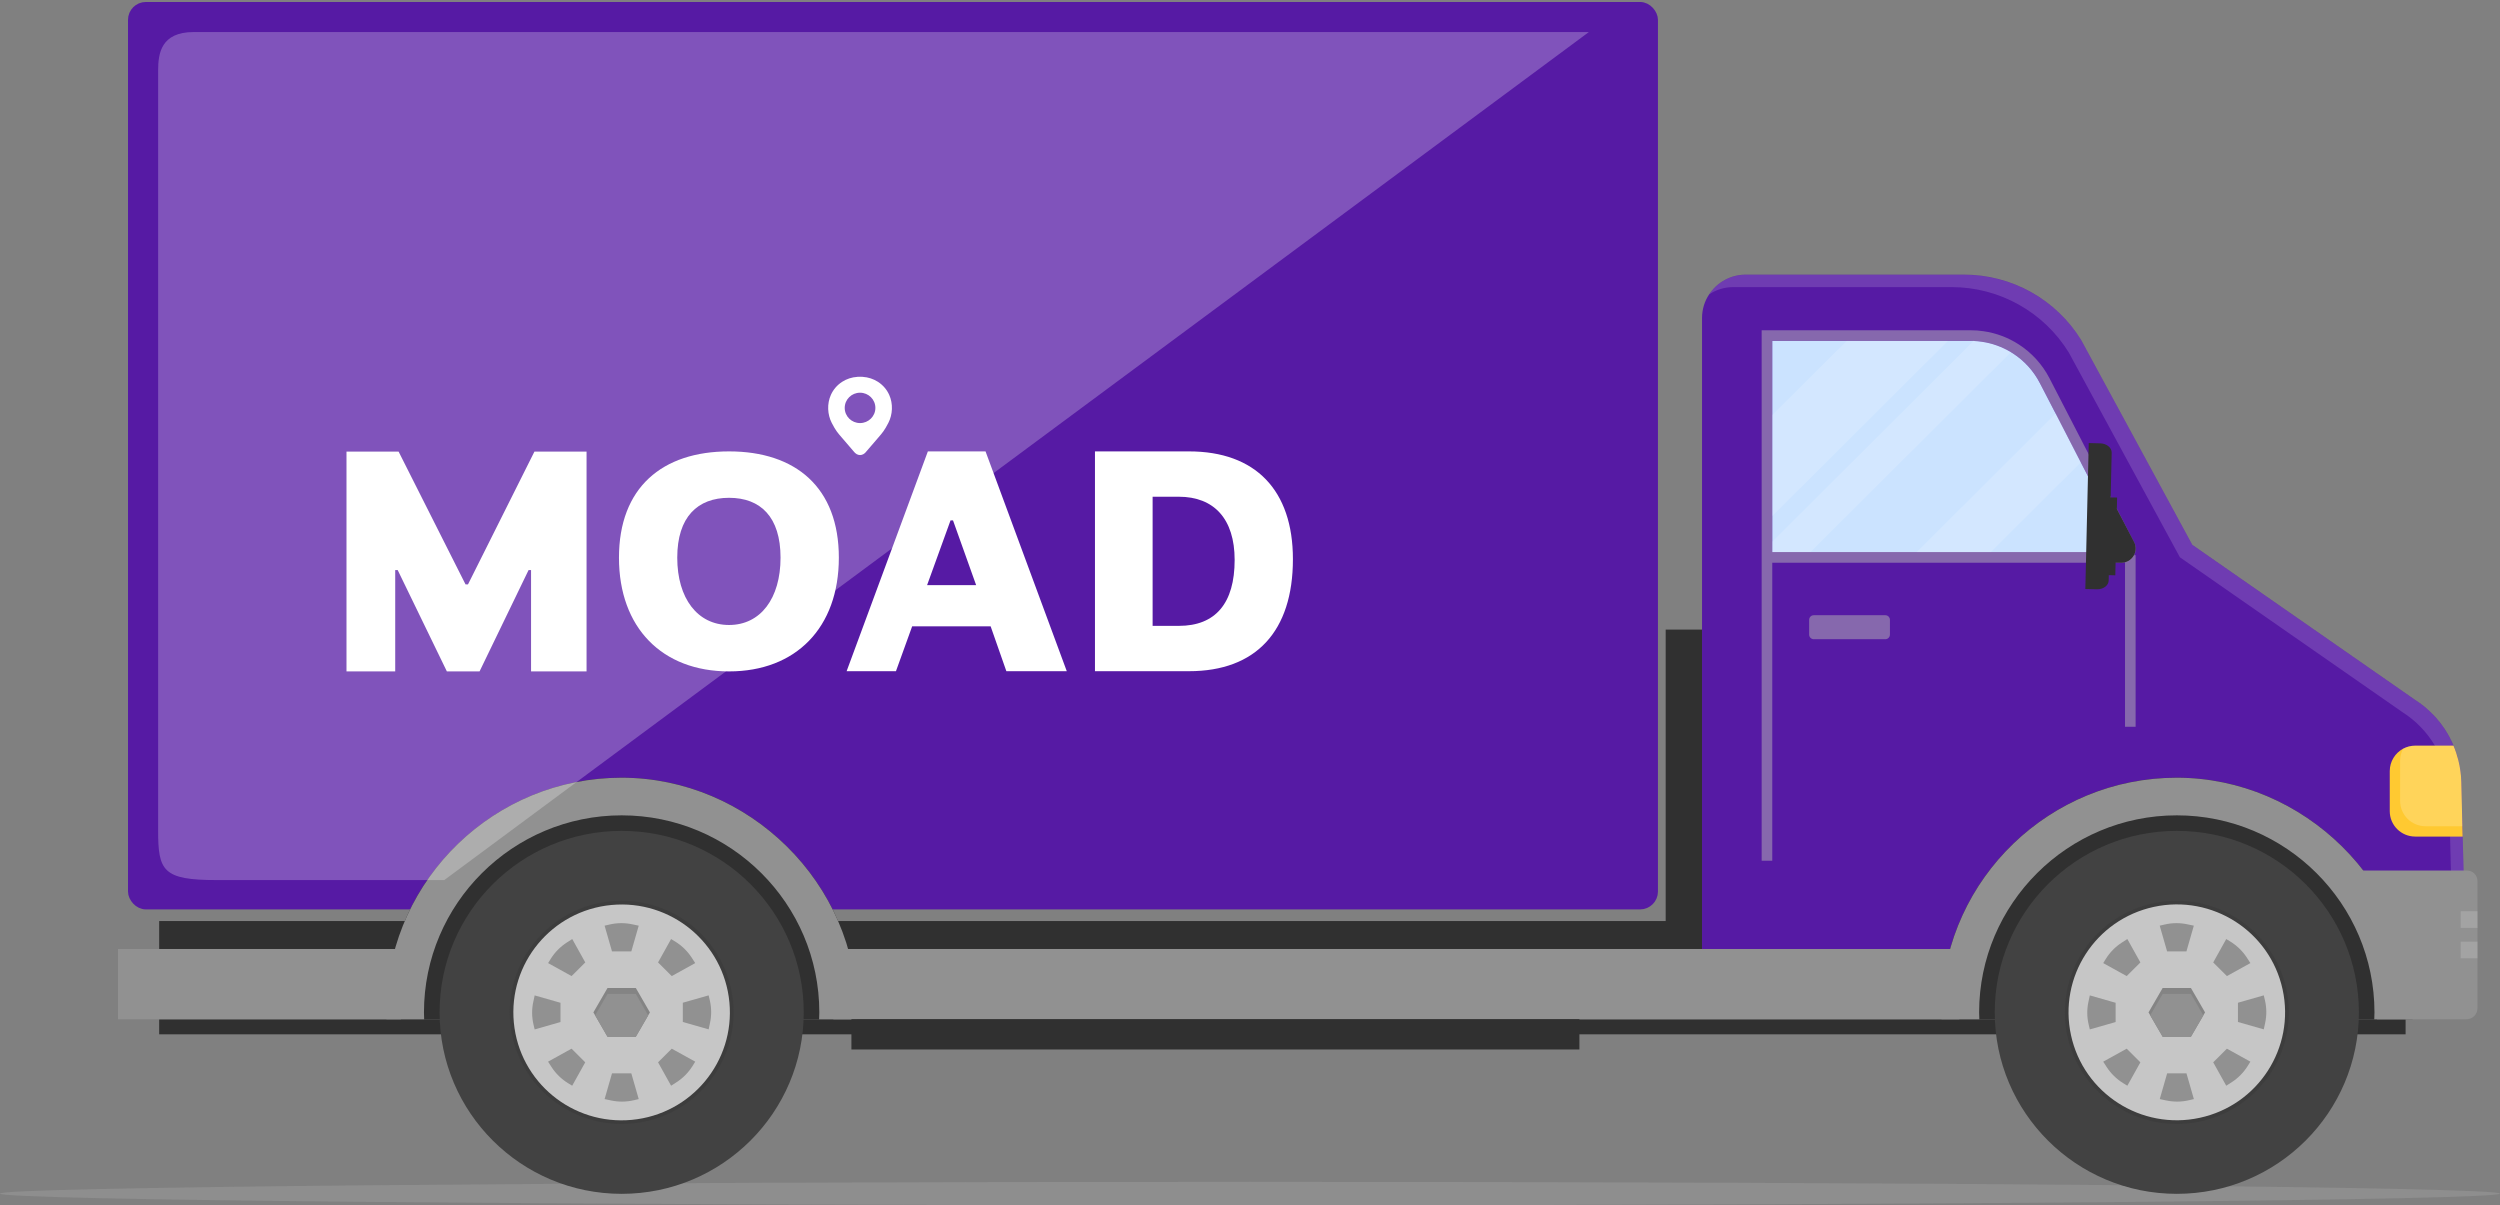 <svg width="280" height="135" viewBox="0 0 280 135" fill="none" xmlns="http://www.w3.org/2000/svg">
<rect x="0" y="0" width="280" height="135" fill="#808080" stroke="none"/>
<g clip-path="url(#clip0_1_8878)">
<rect x="14.837" y="0.721" width="170.353" height="100.632" rx="1.5" fill="#561AA4" stroke="#561AA4"/>
<path d="M38.808 50.579H44.643L52.14 65.452H52.415L59.857 50.579H65.694V75.197H59.478V63.845H59.202L53.71 75.197H50.049L44.54 63.845H44.264V75.197H38.808V50.579Z" fill="white"/>
<path d="M69.325 62.459C69.325 54.614 74.16 50.556 81.655 50.556C89.132 50.556 93.951 54.614 93.951 62.459C93.951 70.307 89.132 75.197 81.655 75.197C74.16 75.197 69.325 70.308 69.325 62.459ZM87.421 62.459C87.421 57.896 85.178 55.754 81.653 55.754C78.132 55.754 75.852 57.896 75.852 62.459C75.852 67.025 78.132 69.999 81.653 69.999C85.178 69.999 87.421 67.025 87.421 62.459Z" fill="white"/>
<path d="M103.921 50.556H110.38L119.479 75.174H112.712L110.951 70.148H102.162L100.347 75.174H94.821L103.921 50.556ZM109.327 65.533L106.738 58.285H106.46L103.835 65.533H109.327Z" fill="white"/>
<path d="M122.636 50.556H133.169C140.61 50.556 144.807 54.899 144.807 62.626C144.807 70.713 140.662 75.174 133.169 75.174H122.636V50.556ZM132.028 70.097C136.139 70.097 138.28 67.566 138.28 62.711C138.28 58.112 135.968 55.634 132.028 55.634H129.093V70.097H132.028Z" fill="white"/>
<path fill-rule="evenodd" clip-rule="evenodd" d="M98.321 42.758C98.891 43.122 99.326 43.637 99.591 44.225C100.042 45.225 99.977 46.428 99.499 47.357C99.059 48.212 98.848 48.455 98.379 48.998C98.339 49.043 98.298 49.091 98.255 49.141C97.695 49.789 97.043 50.552 97.043 50.552C96.845 50.828 96.585 50.966 96.325 50.966C96.065 50.965 95.805 50.828 95.607 50.552C95.607 50.552 94.955 49.791 94.396 49.141C94.352 49.091 94.311 49.043 94.272 48.998C93.802 48.455 93.591 48.212 93.152 47.357C92.674 46.428 92.609 45.225 93.06 44.225C93.324 43.638 93.76 43.122 94.329 42.758C94.814 42.447 95.394 42.246 96.049 42.205C96.141 42.2 96.233 42.197 96.325 42.197C96.418 42.197 96.51 42.2 96.601 42.205C97.257 42.247 97.836 42.449 98.321 42.758ZM98.043 45.684C98.043 46.623 97.274 47.384 96.325 47.384C95.376 47.384 94.608 46.623 94.608 45.684C94.608 44.744 95.376 43.983 96.325 43.983C97.274 43.983 98.043 44.744 98.043 45.684Z" fill="white"/>
<g style="mix-blend-mode:multiply" opacity="0.5">
<path d="M280 133.683C280 134.413 217.319 135 140.002 135C62.686 135 0 134.408 0 133.683C0 132.958 62.681 132.365 139.998 132.365C217.314 132.365 279.995 132.958 279.995 133.683H280Z" fill="#9B9B9B"/>
</g>
<path d="M276.173 109.987H274.75L190.627 109.872V35.627C190.627 34.635 190.922 33.712 191.437 32.95C192.308 31.633 193.814 30.761 195.518 30.761H219.967C225.322 30.761 230.296 33.543 233.096 38.096L245.535 61.021L270.444 78.355C272.917 79.929 274.644 82.362 275.33 85.121C275.431 85.516 275.51 85.91 275.565 86.314C275.625 86.732 275.662 87.159 275.671 87.581L275.864 95.298L275.897 96.491L275.933 97.868L275.975 99.732L276.016 101.274L276.062 103.138L276.168 109.978L276.173 109.987Z" fill="#561AA4"/>
<g style="mix-blend-mode:multiply" opacity="0.5">
<path d="M211.153 68.903H203.144C202.857 68.903 202.624 69.135 202.624 69.421V71.074C202.624 71.361 202.857 71.593 203.144 71.593H211.153C211.44 71.593 211.673 71.361 211.673 71.074V69.421C211.673 69.135 211.44 68.903 211.153 68.903Z" fill="#B5B5B5"/>
</g>
<g style="mix-blend-mode:multiply" opacity="0.5">
<path d="M239.028 60.746L233.944 50.895L231.125 45.432L229.536 42.352C228.726 40.791 227.538 39.501 226.106 38.578C224.922 37.812 223.573 37.298 222.154 37.096C221.685 37.022 221.206 36.99 220.722 36.99H197.305V63.027V96.4H198.493V63.027H237.632C238.807 63.027 239.562 61.788 239.028 60.75V60.746ZM237.945 61.65C237.904 61.714 237.812 61.824 237.628 61.824H198.497V38.179H220.713C221.137 38.179 221.56 38.211 221.975 38.275C223.2 38.45 224.402 38.9 225.447 39.579C226.718 40.396 227.759 41.544 228.459 42.893L230.048 45.974L232.866 51.441L237.95 61.292C238.033 61.453 237.978 61.586 237.936 61.654L237.945 61.65Z" fill="#B5B5B5"/>
</g>
<path d="M237.945 61.654C237.904 61.719 237.807 61.829 237.627 61.829H198.497V38.184H220.712C220.828 38.184 220.934 38.184 221.049 38.188C221.362 38.202 221.666 38.23 221.979 38.28C223.116 38.441 224.235 38.849 225.23 39.446C225.308 39.492 225.382 39.538 225.451 39.584C226.718 40.401 227.758 41.544 228.463 42.903L230.052 45.974L230.231 46.313L232.87 51.441L233.045 51.781L237.959 61.287C238.042 61.448 237.982 61.586 237.945 61.65V61.654Z" fill="#CBE3FF"/>
<path opacity="0.15" d="M218.17 38.184L198.497 57.794V46.478L206.828 38.184H218.17Z" fill="white"/>
<path opacity="0.15" d="M225.23 39.441L202.775 61.824H198.497V60.663L221.049 38.184C221.362 38.197 221.666 38.225 221.979 38.275C223.116 38.436 224.235 38.845 225.23 39.441Z" fill="white"/>
<path opacity="0.15" d="M233.046 51.785L222.969 61.829H214.671L230.232 46.313L232.871 51.441L233.046 51.785Z" fill="white"/>
<path opacity="0.15" d="M276.173 109.872H274.75L274.676 104.529V104.346H276.062L276.016 102.482H274.626L274.589 101.123V100.939H275.975L275.933 99.076H274.543L274.515 97.887L274.483 96.693L274.409 93.705L274.289 88.977C274.276 88.554 274.243 88.127 274.184 87.71C274.128 87.301 274.05 86.906 273.949 86.516C273.691 85.465 273.272 84.46 272.719 83.528C271.83 82.022 270.591 80.723 269.058 79.75L244.148 62.416L231.71 39.492C228.91 34.938 223.936 32.156 218.58 32.156H194.132C193.137 32.156 192.211 32.45 191.438 32.964C192.308 31.647 193.814 30.775 195.518 30.775H219.967C225.322 30.775 230.296 33.556 233.096 38.11L245.535 61.035L270.444 78.368C272.424 79.626 273.921 81.435 274.791 83.528C275.012 84.047 275.192 84.588 275.33 85.135C275.432 85.529 275.51 85.924 275.565 86.328C275.625 86.746 275.662 87.173 275.671 87.595L275.823 93.705L275.864 95.311L275.897 96.505L275.933 97.882L275.975 99.746L276.016 101.288L276.062 103.152L276.168 109.877L276.173 109.872Z" fill="white"/>
<path d="M275.823 93.696H270.509C268.929 93.696 267.653 92.429 267.653 90.854V86.36C267.653 85.277 268.261 84.34 269.145 83.854H269.15C269.551 83.638 270.016 83.514 270.504 83.514H274.787C275.008 84.033 275.187 84.575 275.326 85.121C275.427 85.516 275.505 85.91 275.56 86.314C275.62 86.732 275.657 87.159 275.666 87.581L275.786 92.539L275.818 93.691L275.823 93.696Z" fill="#FFC931"/>
<path opacity="0.2" d="M275.796 92.539H271.67C270.09 92.539 268.814 91.272 268.814 89.698V85.203C268.814 84.717 268.939 84.253 269.151 83.854H269.155C269.556 83.638 270.021 83.514 270.509 83.514H274.792C275.013 84.033 275.193 84.575 275.331 85.121C275.432 85.516 275.51 85.91 275.566 86.314C275.626 86.732 275.662 87.159 275.672 87.581L275.791 92.539H275.796Z" fill="white"/>
<path d="M187.823 103.157H17.827V106.287H187.823V103.157Z" fill="#303030"/>
<path d="M190.627 106.287V70.514H186.556V106.287H190.627Z" fill="#303030"/>
<path d="M269.427 114.16H17.827V115.844H269.427V114.16Z" fill="#303030"/>
<path d="M270.172 113.389V114.16H217.452V112.374C217.986 98.35 229.601 87.099 243.803 87.099C258.005 87.099 270.172 98.892 270.172 113.389Z" fill="#303030"/>
<path d="M95.996 113.389V114.16H43.275V112.374C43.81 98.35 55.424 87.099 69.626 87.099C83.829 87.099 95.996 98.892 95.996 113.389Z" fill="#303030"/>
<path d="M69.626 93.058C58.362 93.058 49.234 102.16 49.234 113.384C49.234 124.608 58.367 133.71 69.626 133.71C80.886 133.71 90.018 124.608 90.018 113.384C90.018 102.16 80.886 93.058 69.626 93.058Z" fill="#424242"/>
<path d="M70.162 125.467C76.852 125.171 82.035 119.525 81.738 112.856C81.441 106.188 75.777 101.022 69.087 101.317C62.397 101.613 57.214 107.259 57.511 113.928C57.808 120.596 63.472 125.763 70.162 125.467Z" fill="#424242"/>
<path d="M69.626 125.884C62.714 125.884 57.086 120.279 57.086 113.384C57.086 106.489 62.709 100.884 69.626 100.884C76.543 100.884 82.166 106.489 82.166 113.384C82.166 120.279 76.543 125.884 69.626 125.884Z" fill="#3D3D3D"/>
<path d="M70.771 125.424C77.438 124.791 82.328 118.891 81.693 112.246C81.058 105.601 75.139 100.727 68.472 101.359C61.806 101.992 56.916 107.892 57.551 114.537C58.186 121.183 64.105 126.057 70.771 125.424Z" fill="#C6C6C6"/>
<path d="M75.236 109.321L73.702 107.793L75.162 105.172L75.641 105.466C76.373 105.92 76.999 106.531 77.469 107.251L77.865 107.866L75.236 109.321Z" fill="#919191"/>
<path d="M64.012 117.451L65.546 118.98L64.086 121.601L63.607 121.307C62.87 120.853 62.249 120.242 61.779 119.521L61.383 118.906L64.012 117.451Z" fill="#919191"/>
<path d="M76.475 114.467V112.305L79.367 111.479L79.496 112.025C79.694 112.865 79.703 113.733 79.519 114.578L79.367 115.289L76.475 114.463V114.467Z" fill="#919191"/>
<path d="M62.774 112.307V114.469L59.882 115.295L59.753 114.749C59.555 113.909 59.545 113.041 59.73 112.196L59.882 111.485L62.774 112.311V112.307Z" fill="#919191"/>
<path d="M73.702 118.98L75.236 117.451L77.865 118.906L77.57 119.384C77.115 120.114 76.502 120.738 75.779 121.206L75.162 121.601L73.702 118.98Z" fill="#919191"/>
<path d="M65.551 107.793L64.017 109.321L61.388 107.866L61.682 107.389C62.138 106.659 62.751 106.035 63.474 105.567L64.091 105.172L65.551 107.793Z" fill="#919191"/>
<path d="M68.539 120.215H70.708L71.537 123.097L70.989 123.226C70.146 123.423 69.276 123.432 68.429 123.249L67.715 123.097L68.544 120.215H68.539Z" fill="#919191"/>
<path d="M70.713 106.558H68.544L67.715 103.675L68.263 103.547C69.106 103.349 69.976 103.34 70.823 103.524L71.537 103.675L70.708 106.558H70.713Z" fill="#919191"/>
<path d="M72.79 113.389L72.597 113.724L71.211 116.12H68.042L66.656 113.724L66.458 113.389L68.042 110.653H71.211L72.79 113.389Z" fill="#848484"/>
<path d="M72.597 113.724L71.211 116.12H68.042L66.656 113.724L68.042 111.323H71.211L72.597 113.724Z" fill="#919191"/>
<path d="M243.803 93.058C232.539 93.058 223.411 102.16 223.411 113.384C223.411 124.608 232.543 133.71 243.803 133.71C255.063 133.71 264.195 124.608 264.195 113.384C264.195 102.16 255.063 93.058 243.803 93.058ZM243.803 125.475C237.116 125.475 231.677 120.054 231.677 113.389C231.677 106.723 237.116 101.302 243.803 101.302C250.49 101.302 255.928 106.723 255.928 113.389C255.928 120.054 250.49 125.475 243.803 125.475Z" fill="#424242"/>
<path d="M243.803 125.884C236.89 125.884 231.263 120.279 231.263 113.384C231.263 106.489 236.886 100.884 243.803 100.884C250.72 100.884 256.343 106.489 256.343 113.384C256.343 120.279 250.72 125.884 243.803 125.884Z" fill="#3D3D3D"/>
<path d="M246.371 125.195C252.916 123.781 257.072 117.346 255.653 110.822C254.234 104.298 247.779 100.156 241.234 101.57C234.689 102.984 230.534 109.419 231.952 115.943C233.371 122.467 239.827 126.609 246.371 125.195Z" fill="#C6C6C6"/>
<path d="M249.412 109.321L247.879 107.793L249.339 105.172L249.818 105.466C250.55 105.92 251.176 106.531 251.646 107.251L252.042 107.866L249.412 109.321Z" fill="#919191"/>
<path d="M238.189 117.451L239.723 118.98L238.263 121.601L237.784 121.307C237.052 120.853 236.425 120.242 235.956 119.521L235.56 118.906L238.189 117.451Z" fill="#919191"/>
<path d="M250.651 114.467V112.305L253.543 111.479L253.672 112.025C253.87 112.865 253.88 113.733 253.695 114.578L253.543 115.289L250.651 114.463V114.467Z" fill="#919191"/>
<path d="M236.951 112.307V114.469L234.058 115.295L233.93 114.749C233.731 113.909 233.722 113.041 233.906 112.196L234.058 111.485L236.951 112.311V112.307Z" fill="#919191"/>
<path d="M247.879 118.98L249.412 117.451L252.042 118.906L251.747 119.384C251.291 120.114 250.679 120.738 249.956 121.206L249.339 121.601L247.879 118.98Z" fill="#919191"/>
<path d="M239.723 107.793L238.189 109.321L235.56 107.866L235.854 107.389C236.31 106.659 236.923 106.035 237.646 105.567L238.263 105.172L239.723 107.793Z" fill="#919191"/>
<path d="M242.716 120.215H244.885L245.714 123.097L245.166 123.226C244.323 123.423 243.453 123.432 242.605 123.249L241.892 123.097L242.721 120.215H242.716Z" fill="#919191"/>
<path d="M244.885 106.558H242.716L241.887 103.675L242.435 103.547C243.277 103.349 244.148 103.34 244.995 103.524L245.709 103.675L244.88 106.558H244.885Z" fill="#919191"/>
<path d="M246.967 113.389L246.773 113.724L245.383 116.12H242.219L240.828 113.724L240.635 113.389L242.219 110.653H245.383L246.967 113.389Z" fill="#848484"/>
<path d="M246.773 113.724L245.383 116.12H242.219L240.828 113.724L242.219 111.323H245.383L246.773 113.724Z" fill="#919191"/>
<path d="M95.995 113.389C95.995 113.646 95.981 113.903 95.972 114.16H91.74C91.749 113.903 91.763 113.646 91.763 113.389C91.763 101.219 81.83 91.318 69.626 91.318C57.422 91.318 47.484 101.219 47.484 113.389C47.484 113.646 47.498 113.903 47.507 114.16H43.275C43.266 113.903 43.252 113.646 43.252 113.389C43.252 113.054 43.261 112.714 43.275 112.379C43.809 98.355 55.423 87.104 69.626 87.104C83.828 87.104 95.995 98.897 95.995 113.393V113.389Z" fill="#919191"/>
<path d="M270.173 113.389C270.173 113.646 270.159 113.903 270.15 114.16H265.918C265.927 113.903 265.941 113.646 265.941 113.389C265.941 101.219 256.007 91.318 243.804 91.318C231.6 91.318 221.662 101.219 221.662 113.389C221.662 113.646 221.676 113.903 221.685 114.16H217.453C217.443 113.903 217.43 113.646 217.43 113.389C217.43 113.054 217.439 112.714 217.453 112.379C217.987 98.355 229.601 87.104 243.804 87.104C258.006 87.104 270.173 98.897 270.173 113.393V113.389Z" fill="#919191"/>
<path d="M219.446 106.287H93.333V114.16H219.446V106.287Z" fill="#919191"/>
<path d="M44.9 106.287H13.212V114.16H44.9V106.287Z" fill="#919191"/>
<path d="M176.894 114.151H95.359V117.543H176.894V114.151Z" fill="#303030"/>
<path d="M277.472 98.658V112.93C277.472 113.609 276.919 114.16 276.238 114.16H266.226L264.665 97.501H276.307C276.947 97.501 277.472 98.015 277.472 98.653V98.658Z" fill="#919191"/>
<g style="mix-blend-mode:multiply" opacity="0.5">
<path d="M239.189 62.178H238.001V81.398H239.189V62.178Z" fill="#B5B5B5"/>
</g>
<path d="M237.121 55.728L236.393 55.71L236.509 50.702C236.522 50.142 235.947 49.673 235.228 49.655L233.939 49.623L233.557 65.969L234.846 66.002C235.564 66.02 236.163 65.579 236.172 65.015L236.186 64.418L236.914 64.436L236.946 63.027H237.595C238.797 63.027 239.566 61.76 239.014 60.695L237.089 57L237.116 55.728H237.121Z" fill="#303030"/>
<g style="mix-blend-mode:multiply" opacity="0.5">
<path d="M277.477 102.059H275.598V103.923H277.477V102.059Z" fill="#B5B5B5"/>
</g>
<g style="mix-blend-mode:multiply" opacity="0.5">
<path d="M277.477 105.466H275.598V107.329H277.477V105.466Z" fill="#B5B5B5"/>
</g>
<path opacity="0.25" d="M21.689 3.59H177.952L49.759 98.568H24.274C18.238 98.568 17.71 97.541 17.711 93.013L17.711 7.907C17.711 5.999 18.026 3.59 21.689 3.59Z" fill="white"/>
</g>
<defs>
<clipPath id="clip0_1_8878">
<rect width="280" height="134.78" fill="white" transform="translate(0 0.221)"/>
</clipPath>
</defs>
</svg>
